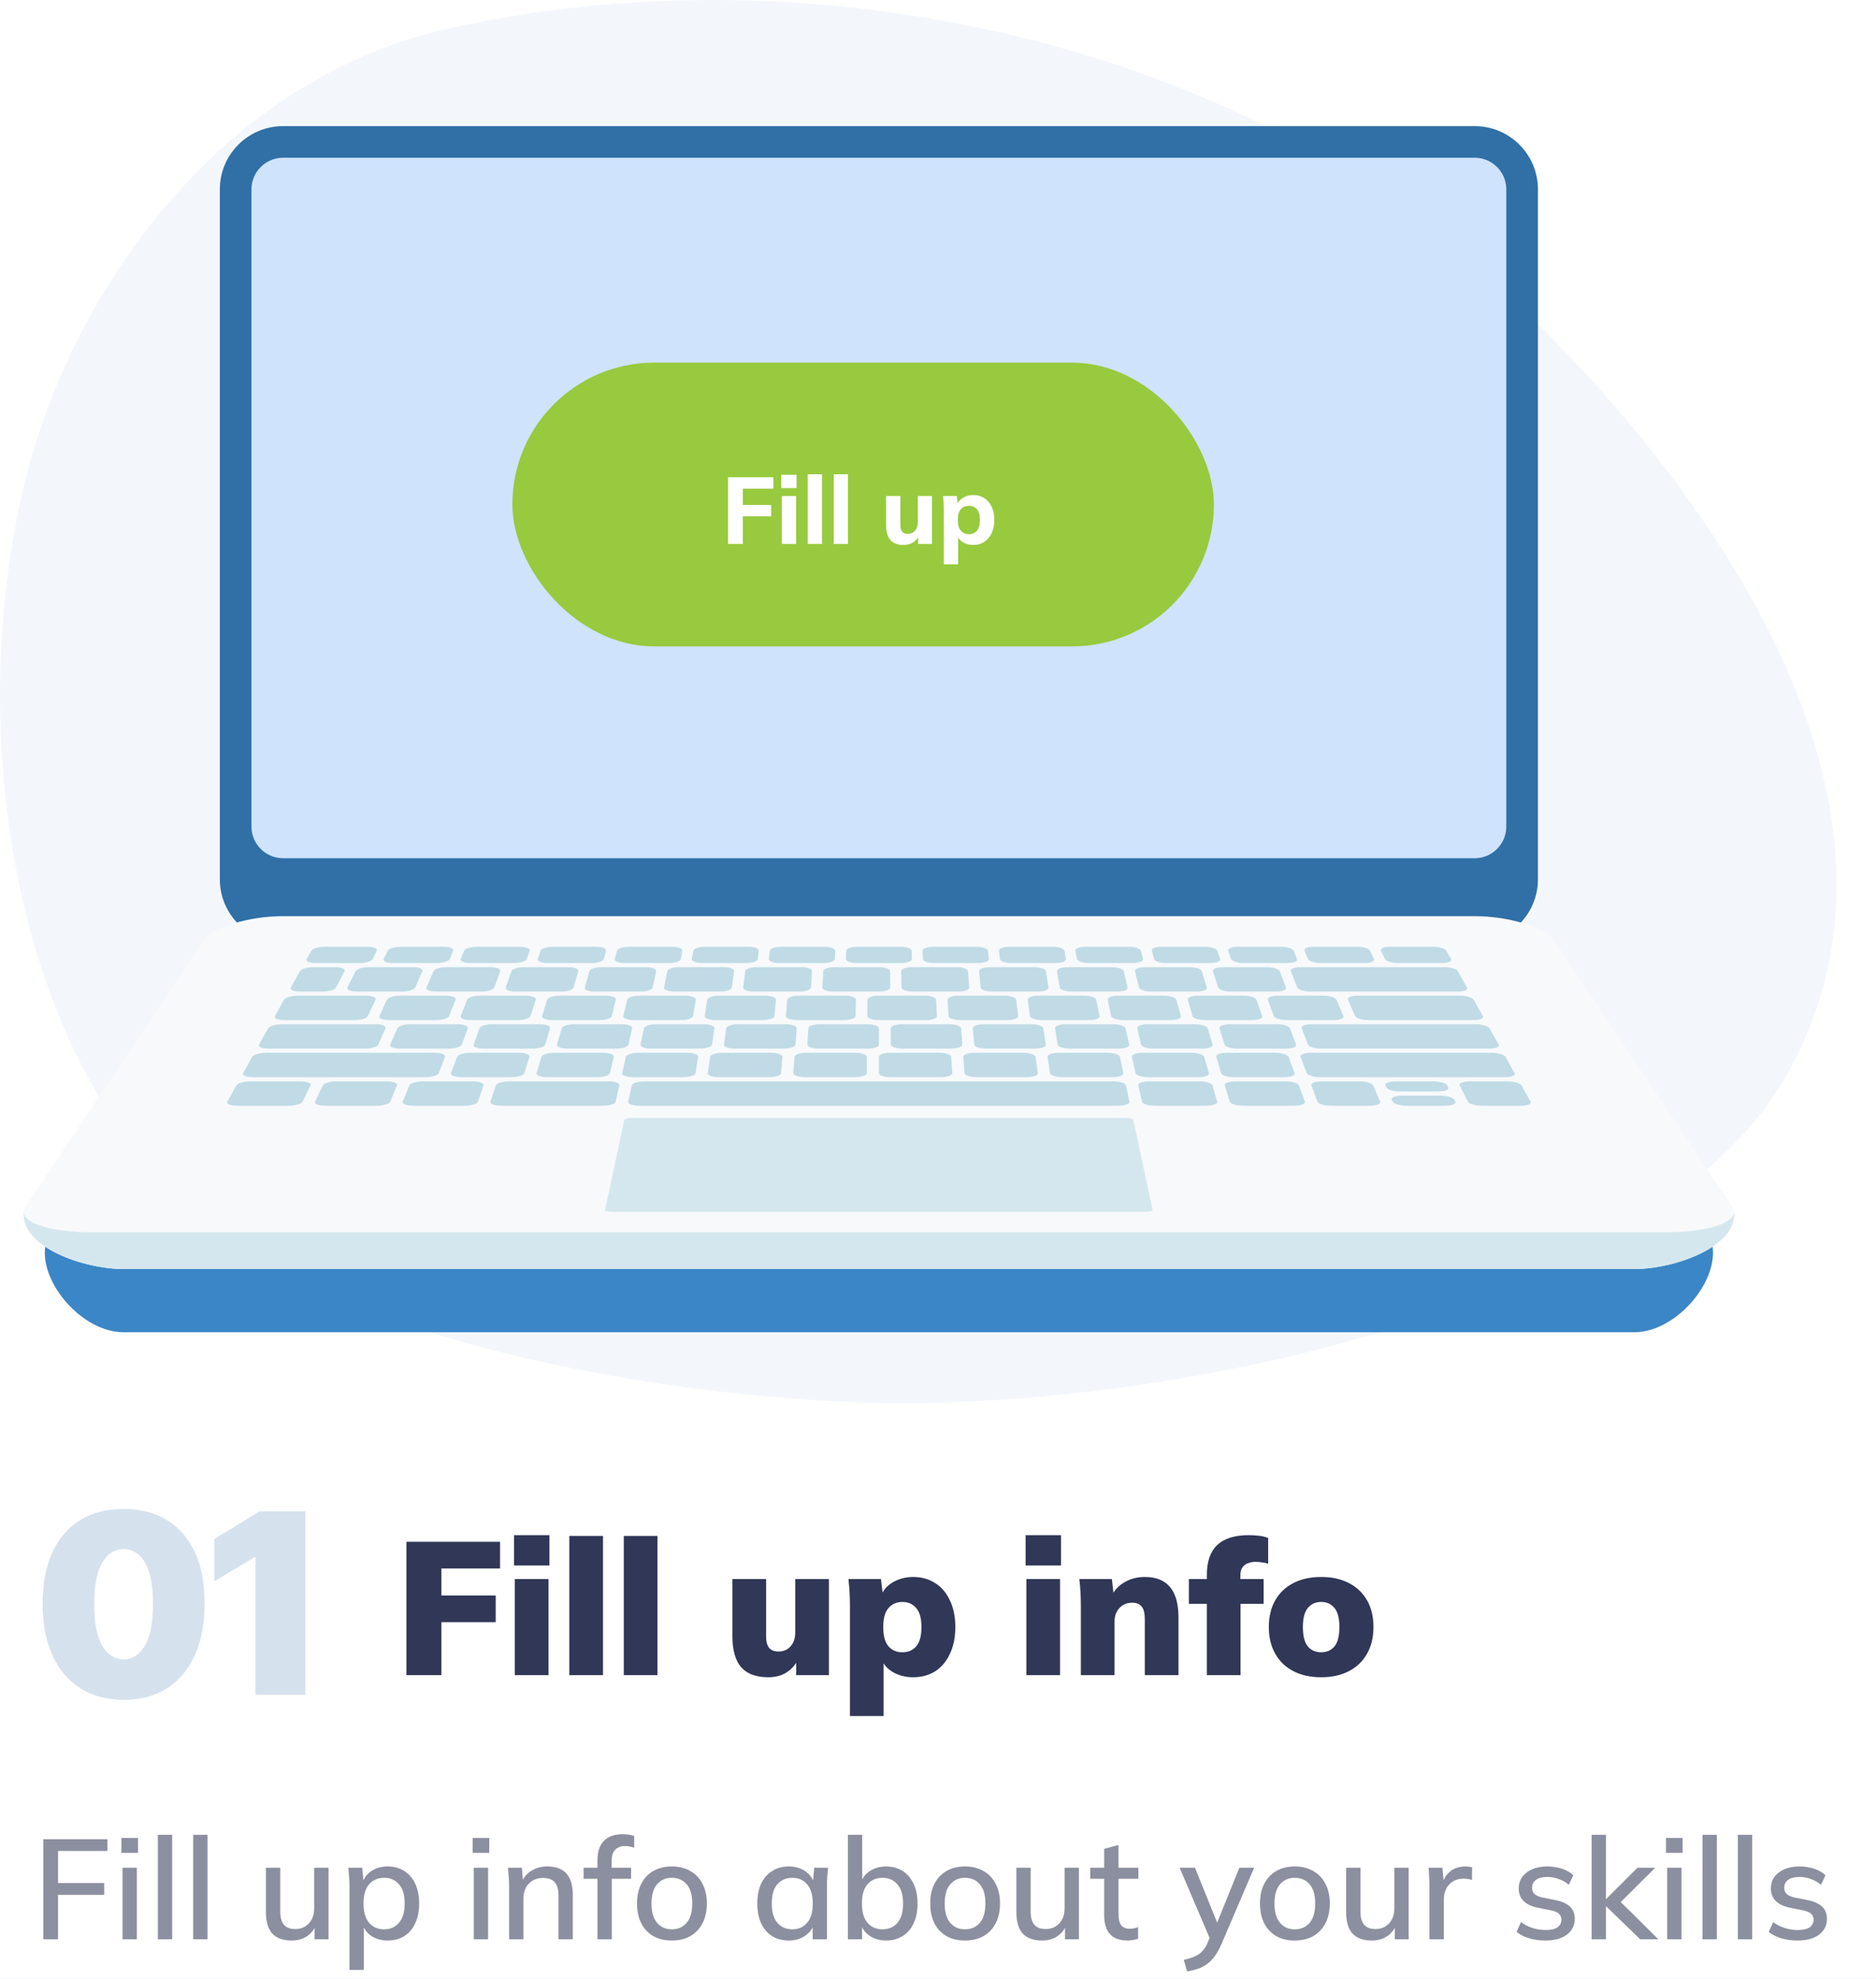 <svg width="238" height="251" viewBox="0 0 238 251" fill="none" xmlns="http://www.w3.org/2000/svg">
<rect width="238" height="251" fill="#D4E2EB"/>
<g clip-path="url(#clip0_0_1)">
<rect width="1440" height="2026" transform="translate(-142 -907)" fill="white"/>
<path d="M88.255 0.014C77.825 0.15 67.395 1.299 57.223 3.536C27.687 10.034 9.668 36.889 3.651 59.209C-3.787 86.829 -0.719 127.012 20.873 150.447C38.375 169.442 81.614 176.961 109.417 177.914C147.016 179.198 209.866 166.158 226.722 136.276C246.151 101.834 216.809 60.715 188.758 35.009C164.109 12.416 126.23 -0.488 88.255 0.014Z" fill="#F3F7FC"/>
<g clip-path="url(#clip1_0_1)">
<path d="M207.311 160.983H15.689C12.565 160.983 8.425 159.947 5.736 158.15C5.1 162.753 10.425 169 15.689 169H207.318C212.575 169 217.906 162.753 217.271 158.143C214.575 159.947 210.435 160.983 207.311 160.983Z" fill="#3B86C6"/>
<path d="M187.084 16H35.916C31.481 16 27.889 19.588 27.889 24.017V111.541C27.889 115.971 31.481 119.559 35.916 119.559H187.084C191.519 119.559 195.111 115.971 195.111 111.541V24.017C195.111 19.588 191.519 16 187.084 16Z" fill="#3070A6"/>
<path d="M219.779 153.099L197.251 119.425C196.067 117.655 191.512 116.218 187.077 116.218H35.909C31.474 116.218 26.926 117.655 25.735 119.425L3.221 153.099C2.037 154.869 5.823 156.306 11.675 156.306H211.331C217.177 156.306 220.963 154.869 219.779 153.099Z" fill="#F8F9FB"/>
<path d="M211.325 156.306H11.675C6.619 156.306 3.114 155.237 3.013 153.8C2.666 158.183 10.552 160.983 15.689 160.983H207.318C212.448 160.983 220.334 158.183 219.993 153.8C219.886 155.237 216.381 156.306 211.325 156.306Z" fill="#D5E7EE"/>
<path d="M40.023 122.165C39.247 122.165 38.752 121.931 38.913 121.65C39.14 121.236 39.26 121.029 39.488 120.615C39.648 120.327 40.398 120.1 41.153 120.1C43.361 120.1 44.464 120.1 46.672 120.1C47.434 120.1 47.936 120.334 47.795 120.615C47.595 121.029 47.488 121.236 47.287 121.65C47.147 121.937 46.404 122.165 45.628 122.165C43.387 122.165 42.27 122.165 40.023 122.165Z" fill="#C0DBE5"/>
<path d="M49.835 122.165C49.059 122.165 48.544 121.931 48.685 121.65C48.886 121.236 48.986 121.029 49.18 120.615C49.32 120.327 50.05 120.1 50.805 120.1C53.013 120.1 54.116 120.1 56.324 120.1C57.086 120.1 57.608 120.334 57.487 120.615C57.314 121.029 57.227 121.236 57.053 121.65C56.932 121.937 56.21 122.165 55.434 122.165C53.2 122.165 52.076 122.165 49.835 122.165Z" fill="#C0DBE5"/>
<path d="M59.641 122.165C58.865 122.165 58.337 121.931 58.451 121.65C58.618 121.236 58.705 121.029 58.872 120.615C58.986 120.327 59.702 120.1 60.464 120.1C62.671 120.1 63.775 120.1 65.982 120.1C66.745 120.1 67.28 120.334 67.186 120.615C67.046 121.029 66.972 121.236 66.832 121.65C66.731 121.937 66.029 122.165 65.253 122.165C63.006 122.165 61.889 122.165 59.641 122.165Z" fill="#C0DBE5"/>
<path d="M69.454 122.165C68.678 122.165 68.129 121.931 68.223 121.65C68.364 121.236 68.43 121.029 68.564 120.615C68.658 120.327 69.353 120.1 70.116 120.1C72.323 120.1 73.427 120.1 75.634 120.1C76.397 120.1 76.952 120.334 76.878 120.615C76.765 121.029 76.711 121.236 76.604 121.65C76.531 121.937 75.835 122.165 75.066 122.165C72.818 122.165 71.695 122.165 69.454 122.165Z" fill="#C0DBE5"/>
<path d="M79.266 122.165C78.491 122.165 77.922 121.931 77.996 121.65C78.103 121.236 78.156 121.029 78.263 120.615C78.337 120.327 79.012 120.1 79.775 120.1C81.982 120.1 83.086 120.1 85.293 120.1C86.056 120.1 86.631 120.334 86.571 120.615C86.49 121.029 86.45 121.236 86.37 121.65C86.317 121.937 85.641 122.165 84.872 122.165C82.631 122.165 81.507 122.165 79.266 122.165Z" fill="#C0DBE5"/>
<path d="M89.072 122.165C88.296 122.165 87.715 121.931 87.768 121.65C87.842 121.236 87.882 121.029 87.955 120.615C88.009 120.327 88.671 120.1 89.427 120.1C91.634 120.1 92.738 120.1 94.945 120.1C95.708 120.1 96.296 120.334 96.263 120.615C96.216 121.029 96.189 121.236 96.142 121.65C96.109 121.937 95.454 122.165 94.678 122.165C92.437 122.165 91.32 122.165 89.072 122.165Z" fill="#C0DBE5"/>
<path d="M98.885 122.165C98.109 122.165 97.507 121.931 97.54 121.65C97.587 121.236 97.607 121.029 97.654 120.615C97.688 120.327 98.33 120.1 99.085 120.1C101.293 120.1 102.397 120.1 104.604 120.1C105.366 120.1 105.975 120.334 105.962 120.615C105.942 121.029 105.935 121.236 105.915 121.65C105.901 121.937 105.266 122.165 104.49 122.165C102.249 122.165 101.126 122.165 98.885 122.165Z" fill="#C0DBE5"/>
<path d="M108.697 122.165C107.921 122.165 107.306 121.931 107.313 121.65C107.326 121.236 107.333 121.029 107.346 120.615C107.353 120.327 107.982 120.1 108.744 120.1C110.952 120.1 112.055 120.1 114.263 120.1C115.025 120.1 115.647 120.334 115.66 120.615C115.674 121.029 115.681 121.236 115.694 121.65C115.701 121.937 115.079 122.165 114.309 122.165C112.062 122.165 110.938 122.165 108.697 122.165Z" fill="#C0DBE5"/>
<path d="M118.51 122.165C117.741 122.165 117.098 121.931 117.085 121.65C117.065 121.236 117.058 121.029 117.038 120.615C117.025 120.327 117.634 120.1 118.396 120.1C120.603 120.1 121.707 120.1 123.914 120.1C124.677 120.1 125.319 120.334 125.346 120.615C125.393 121.029 125.413 121.236 125.46 121.65C125.493 121.937 124.884 122.165 124.115 122.165C121.868 122.165 120.751 122.165 118.51 122.165Z" fill="#C0DBE5"/>
<path d="M128.316 122.165C127.547 122.165 126.884 121.931 126.851 121.65C126.804 121.236 126.777 121.029 126.731 120.615C126.697 120.327 127.286 120.1 128.048 120.1C130.256 120.1 131.359 120.1 133.567 120.1C134.329 120.1 134.991 120.334 135.038 120.615C135.112 121.029 135.152 121.236 135.225 121.65C135.279 121.937 134.69 122.165 133.921 122.165C131.68 122.165 130.557 122.165 128.316 122.165Z" fill="#C0DBE5"/>
<path d="M138.128 122.165C137.353 122.165 136.684 121.931 136.63 121.65C136.55 121.236 136.51 121.029 136.429 120.615C136.376 120.327 136.951 120.1 137.707 120.1C139.914 120.1 141.018 120.1 143.225 120.1C143.988 120.1 144.663 120.334 144.737 120.615C144.844 121.029 144.898 121.236 145.005 121.65C145.078 121.937 144.51 122.165 143.734 122.165C141.493 122.165 140.369 122.165 138.128 122.165Z" fill="#C0DBE5"/>
<path d="M147.941 122.165C147.165 122.165 146.476 121.931 146.403 121.65C146.289 121.236 146.235 121.029 146.128 120.615C146.055 120.327 146.61 120.1 147.373 120.1C149.58 120.1 150.683 120.1 152.891 120.1C153.653 120.1 154.349 120.334 154.443 120.615C154.583 121.029 154.65 121.236 154.784 121.65C154.877 121.937 154.329 122.165 153.553 122.165C151.299 122.165 150.182 122.165 147.941 122.165Z" fill="#C0DBE5"/>
<path d="M157.747 122.165C156.978 122.165 156.269 121.931 156.168 121.65C156.028 121.236 155.954 121.029 155.814 120.615C155.713 120.327 156.255 120.1 157.018 120.1C159.225 120.1 160.329 120.1 162.536 120.1C163.299 120.1 164.008 120.334 164.128 120.615C164.295 121.029 164.382 121.236 164.549 121.65C164.663 121.937 164.128 122.165 163.359 122.165C161.111 122.165 159.988 122.165 157.747 122.165Z" fill="#C0DBE5"/>
<path d="M167.559 122.165C166.783 122.165 166.061 121.931 165.941 121.65C165.767 121.236 165.68 121.029 165.506 120.615C165.385 120.327 165.907 120.1 166.67 120.1C168.877 120.1 169.981 120.1 172.188 120.1C172.95 120.1 173.68 120.334 173.813 120.615C174.014 121.029 174.114 121.236 174.308 121.65C174.449 121.937 173.927 122.165 173.158 122.165C170.924 122.165 169.8 122.165 167.559 122.165Z" fill="#C0DBE5"/>
<path d="M177.365 122.165C176.596 122.165 175.847 121.931 175.706 121.65C175.506 121.236 175.399 121.029 175.198 120.615C175.058 120.327 175.559 120.1 176.322 120.1C178.529 120.1 179.633 120.1 181.84 120.1C182.603 120.1 183.352 120.334 183.506 120.615C183.733 121.029 183.854 121.236 184.081 121.65C184.241 121.937 183.74 122.165 182.971 122.165C180.73 122.165 179.613 122.165 177.365 122.165Z" fill="#C0DBE5"/>
<path d="M38.05 125.786C37.254 125.786 36.739 125.552 36.899 125.271C37.361 124.443 37.588 124.029 38.05 123.2C38.21 122.913 38.966 122.686 39.742 122.686C40.866 122.686 41.428 122.686 42.558 122.686C43.334 122.686 43.849 122.92 43.702 123.2C43.274 124.029 43.066 124.443 42.638 125.271C42.491 125.559 41.728 125.786 40.933 125.786C39.775 125.786 39.2 125.786 38.05 125.786Z" fill="#C0DBE5"/>
<path d="M45.247 125.786C44.451 125.786 43.923 125.552 44.07 125.271C44.484 124.443 44.692 124.029 45.113 123.2C45.254 122.913 46.003 122.686 46.779 122.686C49.033 122.686 50.157 122.686 52.404 122.686C53.18 122.686 53.708 122.92 53.581 123.2C53.22 124.029 53.039 124.443 52.672 125.271C52.544 125.559 51.795 125.786 51.006 125.786C48.705 125.786 47.555 125.786 45.247 125.786Z" fill="#C0DBE5"/>
<path d="M55.327 125.786C54.531 125.786 53.989 125.552 54.109 125.271C54.464 124.443 54.638 124.029 54.992 123.2C55.113 122.913 55.842 122.686 56.618 122.686C58.872 122.686 59.996 122.686 62.243 122.686C63.019 122.686 63.568 122.92 63.461 123.2C63.16 124.029 63.006 124.443 62.705 125.271C62.598 125.559 61.869 125.786 61.079 125.786C58.785 125.786 57.635 125.786 55.327 125.786Z" fill="#C0DBE5"/>
<path d="M65.414 125.786C64.618 125.786 64.056 125.552 64.156 125.271C64.451 124.443 64.598 124.029 64.885 123.2C64.986 122.913 65.701 122.686 66.477 122.686C68.732 122.686 69.855 122.686 72.103 122.686C72.879 122.686 73.441 122.92 73.36 123.2C73.12 124.029 72.999 124.443 72.765 125.271C72.685 125.559 71.969 125.786 71.173 125.786C68.865 125.786 67.715 125.786 65.414 125.786Z" fill="#C0DBE5"/>
<path d="M75.494 125.786C74.698 125.786 74.116 125.552 74.196 125.271C74.424 124.443 74.544 124.029 74.772 123.2C74.852 122.913 75.547 122.686 76.323 122.686C78.578 122.686 79.701 122.686 81.949 122.686C82.725 122.686 83.307 122.92 83.246 123.2C83.073 124.029 82.979 124.443 82.805 125.271C82.745 125.559 82.049 125.786 81.253 125.786C78.952 125.786 77.795 125.786 75.494 125.786Z" fill="#C0DBE5"/>
<path d="M85.574 125.786C84.778 125.786 84.183 125.552 84.236 125.271C84.403 124.443 84.49 124.029 84.658 123.2C84.718 122.913 85.393 122.686 86.169 122.686C88.424 122.686 89.547 122.686 91.795 122.686C92.571 122.686 93.173 122.92 93.132 123.2C93.019 124.029 92.959 124.443 92.845 125.271C92.805 125.559 92.129 125.786 91.333 125.786C89.032 125.786 87.882 125.786 85.574 125.786Z" fill="#C0DBE5"/>
<path d="M95.654 125.786C94.858 125.786 94.243 125.552 94.283 125.271C94.39 124.443 94.443 124.029 94.55 123.2C94.584 122.913 95.246 122.686 96.022 122.686C98.276 122.686 99.4 122.686 101.647 122.686C102.423 122.686 103.039 122.92 103.019 123.2C102.965 124.029 102.938 124.443 102.885 125.271C102.865 125.559 102.202 125.786 101.413 125.786C99.112 125.786 97.962 125.786 95.654 125.786Z" fill="#C0DBE5"/>
<path d="M105.741 125.786C104.945 125.786 104.316 125.552 104.33 125.271C104.376 124.443 104.396 124.029 104.443 123.2C104.457 122.913 105.099 122.686 105.881 122.686C108.136 122.686 109.259 122.686 111.507 122.686C112.283 122.686 112.918 122.92 112.918 123.2C112.925 124.029 112.931 124.443 112.938 125.271C112.938 125.559 112.296 125.786 111.507 125.786C109.192 125.786 108.042 125.786 105.741 125.786Z" fill="#C0DBE5"/>
<path d="M115.821 125.786C115.025 125.786 114.376 125.552 114.37 125.271C114.35 124.443 114.343 124.029 114.323 123.2C114.316 122.913 114.945 122.686 115.721 122.686C117.975 122.686 119.099 122.686 121.346 122.686C122.122 122.686 122.771 122.92 122.798 123.2C122.871 124.029 122.905 124.443 122.972 125.271C122.998 125.559 122.37 125.786 121.574 125.786C119.279 125.786 118.122 125.786 115.821 125.786Z" fill="#C0DBE5"/>
<path d="M125.901 125.786C125.105 125.786 124.436 125.552 124.41 125.271C124.329 124.443 124.289 124.029 124.209 123.2C124.182 122.913 124.791 122.686 125.567 122.686C127.821 122.686 128.945 122.686 131.192 122.686C131.968 122.686 132.637 122.92 132.684 123.2C132.817 124.029 132.884 124.443 133.018 125.271C133.065 125.559 132.456 125.786 131.66 125.786C129.359 125.786 128.209 125.786 125.901 125.786Z" fill="#C0DBE5"/>
<path d="M135.981 125.786C135.185 125.786 134.503 125.552 134.45 125.271C134.309 124.443 134.236 124.029 134.095 123.2C134.048 122.913 134.637 122.686 135.413 122.686C137.667 122.686 138.791 122.686 141.038 122.686C141.814 122.686 142.503 122.92 142.57 123.2C142.764 124.029 142.864 124.443 143.058 125.271C143.125 125.559 142.536 125.786 141.74 125.786C139.44 125.786 138.289 125.786 135.981 125.786Z" fill="#C0DBE5"/>
<path d="M146.068 125.786C145.272 125.786 144.57 125.552 144.503 125.271C144.302 124.443 144.195 124.029 143.995 123.2C143.921 122.913 144.496 122.686 145.272 122.686C147.526 122.686 148.65 122.686 150.898 122.686C151.673 122.686 152.376 122.92 152.463 123.2C152.717 124.029 152.851 124.443 153.105 125.271C153.192 125.559 152.617 125.786 151.827 125.786C149.52 125.786 148.369 125.786 146.068 125.786Z" fill="#C0DBE5"/>
<path d="M156.148 125.786C155.352 125.786 154.636 125.552 154.543 125.271C154.275 124.443 154.141 124.029 153.881 123.2C153.787 122.913 154.349 122.686 155.125 122.686C157.379 122.686 158.503 122.686 160.75 122.686C161.526 122.686 162.248 122.92 162.355 123.2C162.676 124.029 162.837 124.443 163.151 125.271C163.258 125.559 162.703 125.786 161.907 125.786C159.606 125.786 158.449 125.786 156.148 125.786Z" fill="#C0DBE5"/>
<path d="M166.228 125.786C165.432 125.786 164.697 125.552 164.583 125.271C164.255 124.443 164.088 124.029 163.767 123.2C163.653 122.913 164.195 122.686 164.971 122.686C172.288 122.686 175.947 122.686 183.258 122.686C184.034 122.686 184.797 122.92 184.95 123.2C185.412 124.029 185.639 124.443 186.101 125.271C186.261 125.559 185.74 125.786 184.95 125.786C177.459 125.786 173.72 125.786 166.228 125.786Z" fill="#C0DBE5"/>
<path d="M36.07 129.407C35.254 129.407 34.718 129.173 34.879 128.893C35.341 128.064 35.568 127.65 36.029 126.821C36.19 126.534 36.966 126.307 37.762 126.307C41.233 126.307 42.966 126.307 46.437 126.307C47.233 126.307 47.775 126.541 47.641 126.821C47.253 127.65 47.059 128.064 46.665 128.893C46.531 129.18 45.755 129.407 44.939 129.407C41.394 129.407 39.621 129.407 36.07 129.407Z" fill="#C0DBE5"/>
<path d="M49.381 129.407C48.565 129.407 48.009 129.173 48.136 128.893C48.518 128.064 48.705 127.65 49.086 126.821C49.22 126.534 49.976 126.307 50.772 126.307C53.086 126.307 54.243 126.307 56.558 126.307C57.354 126.307 57.909 126.541 57.802 126.821C57.474 127.65 57.307 128.064 56.979 128.893C56.865 129.18 56.11 129.407 55.294 129.407C52.932 129.407 51.748 129.407 49.381 129.407Z" fill="#C0DBE5"/>
<path d="M59.735 129.407C58.919 129.407 58.344 129.173 58.458 128.893C58.779 128.064 58.939 127.65 59.253 126.821C59.36 126.534 60.103 126.307 60.899 126.307C63.213 126.307 64.37 126.307 66.685 126.307C67.481 126.307 68.056 126.541 67.962 126.821C67.695 127.65 67.561 128.064 67.3 128.893C67.207 129.18 66.471 129.407 65.655 129.407C63.287 129.407 62.103 129.407 59.735 129.407Z" fill="#C0DBE5"/>
<path d="M70.089 129.407C69.273 129.407 68.685 129.173 68.772 128.893C69.026 128.064 69.16 127.65 69.414 126.821C69.501 126.534 70.223 126.307 71.019 126.307C73.334 126.307 74.491 126.307 76.805 126.307C77.601 126.307 78.196 126.541 78.123 126.821C77.922 127.65 77.815 128.064 77.614 128.893C77.547 129.18 76.825 129.407 76.009 129.407C73.635 129.407 72.451 129.407 70.089 129.407Z" fill="#C0DBE5"/>
<path d="M80.437 129.407C79.621 129.407 79.012 129.173 79.079 128.893C79.273 128.064 79.374 127.65 79.567 126.821C79.634 126.534 80.337 126.307 81.133 126.307C83.447 126.307 84.604 126.307 86.919 126.307C87.715 126.307 88.323 126.541 88.276 126.821C88.136 127.65 88.062 128.064 87.922 128.893C87.875 129.18 87.173 129.407 86.357 129.407C83.989 129.407 82.805 129.407 80.437 129.407Z" fill="#C0DBE5"/>
<path d="M90.791 129.407C89.975 129.407 89.347 129.173 89.393 128.893C89.527 128.064 89.594 127.65 89.728 126.821C89.775 126.534 90.457 126.307 91.26 126.307C93.574 126.307 94.731 126.307 97.045 126.307C97.841 126.307 98.47 126.541 98.443 126.821C98.363 127.65 98.323 128.064 98.243 128.893C98.216 129.18 97.527 129.407 96.711 129.407C94.343 129.407 93.159 129.407 90.791 129.407Z" fill="#C0DBE5"/>
<path d="M101.146 129.407C100.33 129.407 99.687 129.173 99.707 128.893C99.781 128.064 99.814 127.65 99.881 126.821C99.908 126.534 100.577 126.307 101.373 126.307C103.687 126.307 104.845 126.307 107.159 126.307C107.955 126.307 108.597 126.541 108.59 126.821C108.57 127.65 108.564 128.064 108.543 128.893C108.537 129.18 107.868 129.407 107.052 129.407C104.697 129.407 103.513 129.407 101.146 129.407Z" fill="#C0DBE5"/>
<path d="M111.5 129.407C110.684 129.407 110.022 129.173 110.028 128.893C110.035 128.064 110.042 127.65 110.048 126.821C110.048 126.534 110.704 126.307 111.5 126.307C113.814 126.307 114.971 126.307 117.286 126.307C118.082 126.307 118.744 126.541 118.757 126.821C118.804 127.65 118.824 128.064 118.871 128.893C118.884 129.18 118.236 129.407 117.42 129.407C115.052 129.407 113.868 129.407 111.5 129.407Z" fill="#C0DBE5"/>
<path d="M121.854 129.407C121.038 129.407 120.363 129.173 120.343 128.893C120.289 128.064 120.262 127.65 120.209 126.821C120.189 126.534 120.824 126.307 121.62 126.307C123.935 126.307 125.092 126.307 127.406 126.307C128.202 126.307 128.884 126.541 128.918 126.821C129.025 127.65 129.078 128.064 129.185 128.893C129.219 129.18 128.59 129.407 127.774 129.407C125.4 129.407 124.216 129.407 121.854 129.407Z" fill="#C0DBE5"/>
<path d="M132.209 129.407C131.393 129.407 130.697 129.173 130.657 128.893C130.543 128.064 130.483 127.65 130.369 126.821C130.329 126.534 130.945 126.307 131.741 126.307C134.055 126.307 135.212 126.307 137.526 126.307C138.322 126.307 139.018 126.541 139.078 126.821C139.245 127.65 139.332 128.064 139.5 128.893C139.56 129.18 138.944 129.407 138.128 129.407C135.754 129.407 134.57 129.407 132.209 129.407Z" fill="#C0DBE5"/>
<path d="M142.556 129.407C141.74 129.407 141.025 129.173 140.964 128.893C140.791 128.064 140.697 127.65 140.523 126.821C140.463 126.534 141.058 126.307 141.861 126.307C144.175 126.307 145.332 126.307 147.647 126.307C148.443 126.307 149.158 126.541 149.239 126.821C149.466 127.65 149.586 128.064 149.814 128.893C149.894 129.18 149.292 129.407 148.476 129.407C146.108 129.407 144.924 129.407 142.556 129.407Z" fill="#C0DBE5"/>
<path d="M152.911 129.407C152.095 129.407 151.366 129.173 151.285 128.893C151.045 128.064 150.924 127.65 150.69 126.821C150.61 126.534 151.192 126.307 151.988 126.307C154.302 126.307 155.459 126.307 157.774 126.307C158.569 126.307 159.299 126.541 159.399 126.821C159.693 127.65 159.84 128.064 160.128 128.893C160.228 129.18 159.646 129.407 158.83 129.407C156.462 129.407 155.279 129.407 152.911 129.407Z" fill="#C0DBE5"/>
<path d="M163.265 129.407C162.449 129.407 161.7 129.173 161.6 128.893C161.299 128.064 161.145 127.65 160.844 126.821C160.737 126.534 161.305 126.307 162.101 126.307C164.416 126.307 165.573 126.307 167.887 126.307C168.683 126.307 169.432 126.541 169.553 126.821C169.907 127.65 170.081 128.064 170.436 128.893C170.556 129.18 169.994 129.407 169.178 129.407C166.81 129.407 165.633 129.407 163.265 129.407Z" fill="#C0DBE5"/>
<path d="M173.619 129.407C172.803 129.407 172.041 129.173 171.914 128.893C171.553 128.064 171.372 127.65 171.004 126.821C170.877 126.534 171.426 126.307 172.222 126.307C177.425 126.307 180.027 126.307 185.231 126.307C186.027 126.307 186.803 126.541 186.964 126.821C187.425 127.65 187.653 128.064 188.114 128.893C188.275 129.18 187.74 129.407 186.924 129.407C181.606 129.407 178.944 129.407 173.619 129.407Z" fill="#C0DBE5"/>
<path d="M34.096 133.028C33.26 133.028 32.705 132.794 32.866 132.514C33.327 131.685 33.555 131.271 34.016 130.443C34.177 130.155 34.973 129.928 35.789 129.928C40.538 129.928 42.913 129.928 47.661 129.928C48.478 129.928 49.039 130.162 48.912 130.443C48.538 131.271 48.357 131.685 47.983 132.514C47.855 132.801 47.066 133.028 46.23 133.028C41.381 133.028 38.953 133.028 34.096 133.028Z" fill="#C0DBE5"/>
<path d="M50.792 133.028C49.956 133.028 49.374 132.794 49.501 132.514C49.862 131.685 50.043 131.271 50.411 130.443C50.538 130.155 51.3 129.928 52.123 129.928C54.498 129.928 55.688 129.928 58.063 129.928C58.879 129.928 59.461 130.162 59.354 130.443C59.046 131.271 58.886 131.685 58.578 132.514C58.471 132.801 57.702 133.028 56.865 133.028C54.431 133.028 53.22 133.028 50.792 133.028Z" fill="#C0DBE5"/>
<path d="M61.414 133.028C60.578 133.028 59.983 132.794 60.083 132.514C60.384 131.685 60.538 131.271 60.839 130.443C60.946 130.155 61.695 129.928 62.511 129.928C64.885 129.928 66.076 129.928 68.451 129.928C69.267 129.928 69.869 130.162 69.782 130.443C69.534 131.271 69.407 131.685 69.16 132.514C69.073 132.801 68.323 133.028 67.487 133.028C65.059 133.028 63.842 133.028 61.414 133.028Z" fill="#C0DBE5"/>
<path d="M72.036 133.028C71.2 133.028 70.584 132.794 70.665 132.514C70.905 131.685 71.026 131.271 71.26 130.443C71.34 130.155 72.076 129.928 72.892 129.928C75.266 129.928 76.457 129.928 78.832 129.928C79.648 129.928 80.263 130.162 80.203 130.443C80.016 131.271 79.922 131.685 79.735 132.514C79.668 132.801 78.939 133.028 78.103 133.028C75.681 133.028 74.464 133.028 72.036 133.028Z" fill="#C0DBE5"/>
<path d="M82.664 133.028C81.828 133.028 81.199 132.794 81.26 132.514C81.433 131.685 81.527 131.271 81.701 130.443C81.761 130.155 82.477 129.928 83.293 129.928C85.668 129.928 86.858 129.928 89.233 129.928C90.049 129.928 90.684 130.162 90.637 130.443C90.51 131.271 90.45 131.685 90.33 132.514C90.29 132.801 89.574 133.028 88.738 133.028C86.303 133.028 85.092 133.028 82.664 133.028Z" fill="#C0DBE5"/>
<path d="M93.286 133.028C92.45 133.028 91.802 132.794 91.842 132.514C91.955 131.685 92.016 131.271 92.129 130.443C92.169 130.155 92.865 129.928 93.688 129.928C96.062 129.928 97.253 129.928 99.627 129.928C100.443 129.928 101.092 130.162 101.072 130.443C101.012 131.271 100.979 131.685 100.918 132.514C100.898 132.801 100.196 133.028 99.36 133.028C96.932 133.028 95.715 133.028 93.286 133.028Z" fill="#C0DBE5"/>
<path d="M103.908 133.028C103.072 133.028 102.403 132.794 102.423 132.514C102.477 131.685 102.504 131.271 102.557 130.443C102.577 130.155 103.253 129.928 104.075 129.928C106.45 129.928 107.641 129.928 110.015 129.928C110.831 129.928 111.5 130.162 111.5 130.443C111.5 131.271 111.5 131.685 111.5 132.514C111.5 132.801 110.818 133.028 109.982 133.028C107.554 133.028 106.336 133.028 103.908 133.028Z" fill="#C0DBE5"/>
<path d="M114.537 133.028C113.701 133.028 113.018 132.794 113.012 132.514C113.005 131.685 112.998 131.271 112.992 130.443C112.992 130.155 113.654 129.928 114.47 129.928C116.844 129.928 118.035 129.928 120.41 129.928C121.226 129.928 121.915 130.162 121.935 130.443C121.995 131.271 122.028 131.685 122.089 132.514C122.109 132.801 121.446 133.028 120.61 133.028C118.176 133.028 116.965 133.028 114.537 133.028Z" fill="#C0DBE5"/>
<path d="M125.159 133.028C124.323 133.028 123.62 132.794 123.593 132.514C123.52 131.685 123.486 131.271 123.419 130.443C123.393 130.155 124.042 129.928 124.858 129.928C127.232 129.928 128.423 129.928 130.797 129.928C131.613 129.928 132.316 130.162 132.363 130.443C132.49 131.271 132.55 131.685 132.67 132.514C132.71 132.801 132.068 133.028 131.232 133.028C128.804 133.028 127.587 133.028 125.159 133.028Z" fill="#C0DBE5"/>
<path d="M135.781 133.028C134.944 133.028 134.229 132.794 134.182 132.514C134.048 131.685 133.981 131.271 133.847 130.443C133.801 130.155 134.429 129.928 135.252 129.928C137.627 129.928 138.817 129.928 141.192 129.928C142.008 129.928 142.73 130.162 142.79 130.443C142.978 131.271 143.071 131.685 143.259 132.514C143.326 132.801 142.697 133.028 141.854 133.028C139.426 133.028 138.215 133.028 135.781 133.028Z" fill="#C0DBE5"/>
<path d="M146.409 133.028C145.573 133.028 144.837 132.794 144.77 132.514C144.576 131.685 144.476 131.271 144.282 130.443C144.215 130.155 144.824 129.928 145.647 129.928C148.021 129.928 149.212 129.928 151.586 129.928C152.402 129.928 153.138 130.162 153.225 130.443C153.473 131.271 153.6 131.685 153.847 132.514C153.934 132.801 153.319 133.028 152.483 133.028C150.048 133.028 148.837 133.028 146.409 133.028Z" fill="#C0DBE5"/>
<path d="M157.031 133.028C156.195 133.028 155.439 132.794 155.352 132.514C155.098 131.685 154.964 131.271 154.71 130.443C154.623 130.155 155.218 129.928 156.034 129.928C158.409 129.928 159.6 129.928 161.974 129.928C162.79 129.928 163.546 130.162 163.653 130.443C163.961 131.271 164.121 131.685 164.429 132.514C164.536 132.801 163.941 133.028 163.105 133.028C160.677 133.028 159.459 133.028 157.031 133.028Z" fill="#C0DBE5"/>
<path d="M167.653 133.028C166.817 133.028 166.048 132.794 165.934 132.514C165.613 131.685 165.452 131.271 165.138 130.443C165.031 130.155 165.606 129.928 166.422 129.928C173.352 129.928 180.275 129.928 187.205 129.928C188.021 129.928 188.817 130.162 188.977 130.443C189.439 131.271 189.666 131.685 190.128 132.514C190.288 132.801 189.733 133.028 188.897 133.028C181.82 133.028 174.737 133.028 167.653 133.028Z" fill="#C0DBE5"/>
<path d="M32.117 136.65C31.26 136.65 30.692 136.416 30.846 136.135C31.307 135.307 31.535 134.892 31.996 134.064C32.157 133.777 32.966 133.549 33.809 133.549C40.919 133.549 48.023 133.549 55.133 133.549C55.976 133.549 56.564 133.783 56.457 134.064C56.136 134.892 55.976 135.307 55.661 136.135C55.554 136.422 54.765 136.65 53.909 136.65C46.645 136.65 39.381 136.65 32.117 136.65Z" fill="#C0DBE5"/>
<path d="M58.578 136.65C57.722 136.65 57.106 136.416 57.213 136.135C57.521 135.307 57.681 134.892 57.989 134.064C58.096 133.777 58.865 133.549 59.708 133.549C62.143 133.549 63.367 133.549 65.802 133.549C66.645 133.549 67.253 133.783 67.166 134.064C66.912 134.892 66.778 135.307 66.524 136.135C66.437 136.422 65.668 136.65 64.805 136.65C62.317 136.65 61.066 136.65 58.578 136.65Z" fill="#C0DBE5"/>
<path d="M69.474 136.65C68.618 136.65 67.989 136.416 68.069 136.135C68.317 135.307 68.444 134.892 68.692 134.064C68.778 133.777 69.528 133.549 70.37 133.549C72.805 133.549 74.029 133.549 76.464 133.549C77.307 133.549 77.936 133.783 77.869 134.064C77.675 134.892 77.574 135.307 77.38 136.135C77.313 136.422 76.558 136.65 75.701 136.65C73.207 136.65 71.962 136.65 69.474 136.65Z" fill="#C0DBE5"/>
<path d="M80.37 136.65C79.514 136.65 78.865 136.416 78.932 136.135C79.119 135.307 79.213 134.892 79.4 134.064C79.467 133.777 80.203 133.549 81.039 133.549C83.474 133.549 84.698 133.549 87.132 133.549C87.975 133.549 88.618 133.783 88.571 134.064C88.437 134.892 88.37 135.307 88.236 136.135C88.189 136.422 87.454 136.65 86.597 136.65C84.103 136.65 82.858 136.65 80.37 136.65Z" fill="#C0DBE5"/>
<path d="M91.266 136.65C90.41 136.65 89.748 136.416 89.788 136.135C89.915 135.307 89.975 134.892 90.096 134.064C90.136 133.777 90.858 133.549 91.694 133.549C94.129 133.549 95.353 133.549 97.788 133.549C98.631 133.549 99.293 133.783 99.266 134.064C99.193 134.892 99.159 135.307 99.092 136.135C99.066 136.422 98.35 136.65 97.494 136.65C94.999 136.65 93.755 136.65 91.266 136.65Z" fill="#C0DBE5"/>
<path d="M102.162 136.65C101.306 136.65 100.624 136.416 100.644 136.135C100.704 135.307 100.738 134.892 100.798 134.064C100.818 133.777 101.52 133.549 102.363 133.549C104.798 133.549 106.022 133.549 108.457 133.549C109.299 133.549 109.975 133.783 109.975 134.064C109.968 134.892 109.962 135.307 109.955 136.135C109.955 136.422 109.253 136.65 108.39 136.65C105.895 136.65 104.651 136.65 102.162 136.65Z" fill="#C0DBE5"/>
<path d="M113.058 136.65C112.202 136.65 111.5 136.416 111.5 136.135C111.5 135.307 111.5 134.892 111.5 134.064C111.5 133.777 112.182 133.549 113.025 133.549C115.46 133.549 116.684 133.549 119.119 133.549C119.961 133.549 120.657 133.783 120.677 134.064C120.731 134.892 120.757 135.307 120.811 136.135C120.831 136.422 120.149 136.65 119.286 136.65C116.791 136.65 115.547 136.65 113.058 136.65Z" fill="#C0DBE5"/>
<path d="M123.955 136.65C123.099 136.65 122.383 136.416 122.363 136.135C122.303 135.307 122.269 134.892 122.209 134.064C122.189 133.777 122.851 133.549 123.694 133.549C126.129 133.549 127.353 133.549 129.787 133.549C130.63 133.549 131.346 133.783 131.379 134.064C131.493 134.892 131.553 135.307 131.667 136.135C131.707 136.422 131.038 136.65 130.182 136.65C127.687 136.65 126.443 136.65 123.955 136.65Z" fill="#C0DBE5"/>
<path d="M134.844 136.65C133.988 136.65 133.252 136.416 133.212 136.135C133.085 135.307 133.025 134.892 132.904 134.064C132.864 133.777 133.513 133.549 134.349 133.549C136.784 133.549 138.008 133.549 140.443 133.549C141.285 133.549 142.015 133.783 142.075 134.064C142.249 134.892 142.342 135.307 142.516 136.135C142.576 136.422 141.928 136.65 141.071 136.65C138.583 136.65 137.339 136.65 134.844 136.65Z" fill="#C0DBE5"/>
<path d="M145.74 136.65C144.884 136.65 144.135 136.416 144.068 136.135C143.881 135.307 143.787 134.892 143.6 134.064C143.533 133.777 144.168 133.549 145.004 133.549C147.439 133.549 148.663 133.549 151.098 133.549C151.941 133.549 152.69 133.783 152.77 134.064C153.011 134.892 153.131 135.307 153.366 136.135C153.446 136.422 152.817 136.65 151.961 136.65C149.479 136.65 148.235 136.65 145.74 136.65Z" fill="#C0DBE5"/>
<path d="M156.637 136.65C155.78 136.65 155.011 136.416 154.924 136.135C154.677 135.307 154.55 134.892 154.302 134.064C154.215 133.777 154.831 133.549 155.673 133.549C158.108 133.549 159.332 133.549 161.767 133.549C162.61 133.549 163.372 133.783 163.479 134.064C163.78 134.892 163.934 135.307 164.235 136.135C164.342 136.422 163.727 136.65 162.864 136.65C160.376 136.65 159.131 136.65 156.637 136.65Z" fill="#C0DBE5"/>
<path d="M167.533 136.65C166.676 136.65 165.887 136.416 165.78 136.135C165.472 135.307 165.312 134.892 165.004 134.064C164.897 133.777 165.492 133.549 166.335 133.549C173.954 133.549 181.566 133.549 189.184 133.549C190.027 133.549 190.837 133.783 190.997 134.064C191.459 134.892 191.686 135.307 192.148 136.135C192.308 136.422 191.74 136.65 190.877 136.65C183.098 136.65 175.318 136.65 167.533 136.65Z" fill="#C0DBE5"/>
<path d="M30.143 140.271C29.261 140.271 28.679 140.037 28.839 139.756C29.301 138.928 29.528 138.514 29.99 137.685C30.15 137.398 30.98 137.171 31.842 137.171C34.344 137.171 35.588 137.171 38.09 137.171C38.953 137.171 39.535 137.405 39.394 137.685C38.986 138.514 38.785 138.928 38.377 139.756C38.237 140.044 37.407 140.271 36.525 140.271C33.969 140.271 32.692 140.271 30.143 140.271Z" fill="#C0DBE5"/>
<path d="M41.307 140.271C40.424 140.271 39.822 140.037 39.963 139.756C40.364 138.928 40.558 138.514 40.959 137.685C41.1 137.398 41.909 137.171 42.772 137.171C45.274 137.171 46.518 137.171 49.019 137.171C49.882 137.171 50.484 137.405 50.364 137.685C50.016 138.514 49.849 138.928 49.501 139.756C49.381 140.044 48.571 140.271 47.688 140.271C45.14 140.271 43.862 140.271 41.307 140.271Z" fill="#C0DBE5"/>
<path d="M52.477 140.271C51.594 140.271 50.979 140.037 51.093 139.756C51.427 138.928 51.594 138.514 51.936 137.685C52.049 137.398 52.845 137.171 53.708 137.171C56.21 137.171 57.454 137.171 59.956 137.171C60.819 137.171 61.441 137.405 61.34 137.685C61.059 138.514 60.912 138.928 60.631 139.756C60.531 140.044 59.742 140.271 58.859 140.271C56.303 140.271 55.026 140.271 52.477 140.271Z" fill="#C0DBE5"/>
<path d="M63.641 140.271C62.758 140.271 62.123 140.037 62.216 139.756C62.491 138.928 62.631 138.514 62.905 137.685C62.999 137.398 63.775 137.171 64.638 137.171C69.634 137.171 72.136 137.171 77.133 137.171C77.995 137.171 78.644 137.405 78.577 137.685C78.39 138.514 78.296 138.928 78.109 139.756C78.042 140.044 77.28 140.271 76.397 140.271C71.3 140.271 68.745 140.271 63.641 140.271Z" fill="#C0DBE5"/>
<path d="M81.186 140.271C80.303 140.271 79.641 140.037 79.701 139.756C79.875 138.928 79.969 138.514 80.143 137.685C80.203 137.398 80.952 137.171 81.815 137.171C101.601 137.171 121.386 137.171 141.172 137.171C142.035 137.171 142.784 137.405 142.844 137.685C143.018 138.514 143.112 138.928 143.286 139.756C143.346 140.044 142.684 140.271 141.801 140.271C121.6 140.271 101.393 140.271 81.186 140.271Z" fill="#C0DBE5"/>
<path d="M146.596 140.271C145.72 140.271 144.951 140.037 144.884 139.756C144.697 138.928 144.603 138.514 144.416 137.685C144.349 137.398 144.998 137.171 145.861 137.171C148.362 137.171 149.606 137.171 152.108 137.171C152.971 137.171 153.74 137.405 153.82 137.685C154.061 138.514 154.182 138.928 154.416 139.756C154.496 140.044 153.847 140.271 152.971 140.271C150.422 140.271 149.145 140.271 146.596 140.271Z" fill="#C0DBE5"/>
<path d="M157.76 140.271C156.884 140.271 156.095 140.037 156.008 139.756C155.76 138.928 155.633 138.514 155.386 137.685C155.299 137.398 155.934 137.171 156.79 137.171C159.292 137.171 160.536 137.171 163.038 137.171C163.901 137.171 164.683 137.405 164.79 137.685C165.091 138.514 165.245 138.928 165.546 139.756C165.653 140.044 165.018 140.271 164.141 140.271C161.593 140.271 160.315 140.271 157.76 140.271Z" fill="#C0DBE5"/>
<path d="M168.931 140.271C168.054 140.271 167.252 140.037 167.145 139.756C166.837 138.928 166.676 138.514 166.369 137.685C166.262 137.398 166.877 137.171 167.74 137.171C169.613 137.171 170.549 137.171 172.429 137.171C173.292 137.171 174.088 137.405 174.215 137.685C174.569 138.514 174.743 138.928 175.098 139.756C175.218 140.044 174.603 140.271 173.727 140.271C171.8 140.271 170.844 140.271 168.931 140.271Z" fill="#C0DBE5"/>
<path d="M188.074 140.271C187.198 140.271 186.362 140.037 186.221 139.756C185.807 138.928 185.599 138.514 185.178 137.685C185.037 137.398 185.619 137.171 186.482 137.171C188.355 137.171 189.292 137.171 191.171 137.171C192.034 137.171 192.863 137.405 193.024 137.685C193.485 138.514 193.713 138.928 194.174 139.756C194.335 140.044 193.746 140.271 192.87 140.271C190.944 140.271 189.987 140.271 188.074 140.271Z" fill="#C0DBE5"/>
<path d="M177.686 138.46C176.817 138.46 176.007 138.226 175.88 137.946C175.834 137.845 175.814 137.792 175.767 137.685C175.64 137.398 176.242 137.171 177.104 137.171C178.977 137.171 179.914 137.171 181.793 137.171C182.656 137.171 183.472 137.405 183.613 137.685C183.666 137.785 183.686 137.839 183.74 137.946C183.88 138.233 183.285 138.46 182.415 138.46C180.522 138.46 179.579 138.46 177.686 138.46Z" fill="#C0DBE5"/>
<path d="M178.502 140.271C177.626 140.271 176.803 140.037 176.683 139.756C176.636 139.656 176.616 139.603 176.569 139.496C176.442 139.208 177.051 138.981 177.92 138.981C179.82 138.981 180.77 138.981 182.663 138.981C183.532 138.981 184.362 139.215 184.496 139.496C184.549 139.596 184.569 139.649 184.623 139.756C184.763 140.044 184.161 140.271 183.285 140.271C181.372 140.271 180.415 140.271 178.502 140.271Z" fill="#C0DBE5"/>
<path d="M145.413 153.72C122.804 153.72 100.196 153.72 77.581 153.72C77.099 153.72 76.738 153.606 76.765 153.459C77.741 148.91 78.23 146.631 79.2 142.081C79.233 141.941 79.614 141.821 80.062 141.821C101.019 141.821 121.975 141.821 142.924 141.821C143.372 141.821 143.754 141.934 143.787 142.081C144.764 146.631 145.252 148.91 146.222 153.459C146.262 153.606 145.894 153.72 145.413 153.72Z" fill="#D5E7EE"/>
<path d="M35.916 108.869C33.702 108.869 31.903 107.072 31.903 104.86V24.017C31.903 21.806 33.702 20.009 35.916 20.009H187.084C189.298 20.009 191.097 21.806 191.097 24.017V104.86C191.097 107.072 189.298 108.869 187.084 108.869H35.916Z" fill="#CFE3FD"/>
</g>
<path opacity="0.2" d="M15.682 215.636C13.568 215.629 11.742 215.14 10.204 214.17C8.667 213.201 7.481 211.803 6.648 209.977C5.814 208.152 5.402 205.962 5.409 203.409C5.417 200.848 5.833 198.674 6.659 196.886C7.492 195.098 8.674 193.739 10.204 192.807C11.742 191.875 13.568 191.409 15.682 191.409C17.796 191.409 19.621 191.879 21.159 192.818C22.697 193.75 23.883 195.11 24.716 196.898C25.549 198.686 25.962 200.856 25.954 203.409C25.954 205.977 25.538 208.174 24.704 210C23.871 211.826 22.686 213.223 21.148 214.193C19.617 215.155 17.796 215.636 15.682 215.636ZM15.682 210.5C16.773 210.5 17.667 209.932 18.364 208.795C19.068 207.652 19.417 205.856 19.409 203.409C19.409 201.811 19.25 200.504 18.932 199.489C18.614 198.473 18.174 197.723 17.614 197.239C17.053 196.746 16.409 196.5 15.682 196.5C14.591 196.5 13.701 197.053 13.011 198.159C12.322 199.265 11.97 201.015 11.954 203.409C11.947 205.038 12.102 206.379 12.421 207.432C12.739 208.477 13.178 209.25 13.739 209.75C14.307 210.25 14.954 210.5 15.682 210.5ZM38.73 191.727V215H32.411V197.545H32.275L27.184 200.591V195.227L32.911 191.727H38.73Z" fill="#3070A6"/>
<path d="M51.56 212.5V195.58H63.44V198.964H56V202.396H62.888V205.78H56V212.5H51.56ZM65.312 212.5V200.308H69.584V212.5H65.312ZM65.216 198.58V194.74H69.704V198.58H65.216ZM72.226 212.5V194.836H76.498V212.5H72.226ZM79.14 212.5V194.836H83.412V212.5H79.14ZM97.48 212.764C95.928 212.764 94.776 212.34 94.024 211.492C93.288 210.628 92.92 209.324 92.92 207.58V200.308H97.192V207.604C97.192 208.244 97.32 208.724 97.576 209.044C97.848 209.348 98.248 209.5 98.776 209.5C99.4 209.5 99.904 209.284 100.288 208.852C100.688 208.404 100.888 207.82 100.888 207.1V200.308H105.16V212.5H101.008V210.316H101.368C100.984 211.1 100.464 211.708 99.808 212.14C99.152 212.556 98.376 212.764 97.48 212.764ZM107.828 217.684V203.62C107.828 203.076 107.812 202.524 107.78 201.964C107.748 201.404 107.7 200.852 107.636 200.308H111.764L112.028 202.468H111.788C112.012 201.748 112.508 201.164 113.276 200.716C114.044 200.268 114.9 200.044 115.844 200.044C116.9 200.044 117.828 200.3 118.628 200.812C119.428 201.308 120.052 202.036 120.5 202.996C120.964 203.94 121.196 205.076 121.196 206.404C121.196 207.716 120.964 208.852 120.5 209.812C120.052 210.772 119.428 211.508 118.628 212.02C117.828 212.516 116.9 212.764 115.844 212.764C114.916 212.764 114.076 212.556 113.324 212.14C112.572 211.708 112.076 211.14 111.836 210.436H112.1V217.684H107.828ZM114.476 209.596C115.212 209.596 115.796 209.348 116.228 208.852C116.676 208.34 116.9 207.524 116.9 206.404C116.9 205.284 116.676 204.476 116.228 203.98C115.796 203.468 115.212 203.212 114.476 203.212C113.756 203.212 113.172 203.468 112.724 203.98C112.276 204.476 112.052 205.284 112.052 206.404C112.052 207.524 112.276 208.34 112.724 208.852C113.172 209.348 113.756 209.596 114.476 209.596ZM130.211 212.5V200.308H134.483V212.5H130.211ZM130.115 198.58V194.74H134.603V198.58H130.115ZM137.125 212.5V203.62C137.125 203.076 137.109 202.524 137.077 201.964C137.045 201.404 136.997 200.852 136.933 200.308H141.061L141.301 202.42H141.037C141.437 201.652 142.005 201.068 142.741 200.668C143.477 200.252 144.309 200.044 145.237 200.044C146.661 200.044 147.725 200.468 148.429 201.316C149.149 202.148 149.509 203.452 149.509 205.228V212.5H145.237V205.42C145.237 204.636 145.101 204.092 144.829 203.788C144.557 203.468 144.165 203.308 143.653 203.308C142.981 203.308 142.437 203.532 142.021 203.98C141.605 204.412 141.397 204.988 141.397 205.708V212.5H137.125ZM153.11 212.5V203.452H150.83V200.308H154.31L153.11 201.412V199.756C153.11 198.076 153.55 196.82 154.43 195.988C155.31 195.156 156.638 194.74 158.414 194.74C158.814 194.74 159.238 194.764 159.686 194.812C160.134 194.86 160.534 194.956 160.886 195.1V198.364C160.662 198.284 160.406 198.228 160.118 198.196C159.83 198.148 159.55 198.124 159.278 198.124C158.958 198.124 158.646 198.18 158.342 198.292C158.054 198.388 157.814 198.564 157.622 198.82C157.446 199.076 157.358 199.428 157.358 199.876V200.956L156.758 200.308H160.31V203.452H157.382V212.5H153.11ZM167.619 212.764C166.259 212.764 165.083 212.508 164.091 211.996C163.099 211.484 162.331 210.748 161.787 209.788C161.243 208.828 160.971 207.7 160.971 206.404C160.971 205.076 161.243 203.94 161.787 202.996C162.331 202.052 163.099 201.324 164.091 200.812C165.083 200.3 166.259 200.044 167.619 200.044C168.963 200.044 170.131 200.3 171.123 200.812C172.115 201.324 172.883 202.052 173.427 202.996C173.971 203.94 174.243 205.076 174.243 206.404C174.243 207.7 173.971 208.828 173.427 209.788C172.883 210.748 172.115 211.484 171.123 211.996C170.131 212.508 168.963 212.764 167.619 212.764ZM167.619 209.596C168.323 209.596 168.883 209.348 169.299 208.852C169.715 208.34 169.923 207.524 169.923 206.404C169.923 205.284 169.715 204.476 169.299 203.98C168.883 203.468 168.323 203.212 167.619 203.212C166.899 203.212 166.331 203.468 165.915 203.98C165.499 204.476 165.291 205.284 165.291 206.404C165.291 207.524 165.499 208.34 165.915 208.852C166.331 209.348 166.899 209.596 167.619 209.596Z" fill="#303757"/>
<path d="M5.494 246V233.31H13.63V234.804H7.366V238.872H13.216V240.366H7.366V246H5.494ZM15.545 246V236.928H17.363V246H15.545ZM15.401 235.038V233.148H17.507V235.038H15.401ZM20.027 246V232.752H21.845V246H20.027ZM24.51 246V232.752H26.328V246H24.51ZM37.013 246.162C35.921 246.162 35.099 245.868 34.547 245.28C34.007 244.68 33.737 243.762 33.737 242.526V236.928H35.555V242.49C35.555 243.246 35.711 243.804 36.023 244.164C36.335 244.524 36.809 244.704 37.445 244.704C38.165 244.704 38.747 244.464 39.191 243.984C39.635 243.504 39.857 242.868 39.857 242.076V236.928H41.675V246H39.911V244.056H40.145C39.893 244.728 39.491 245.25 38.939 245.622C38.387 245.982 37.745 246.162 37.013 246.162ZM44.338 249.888V239.106C44.338 238.758 44.32 238.404 44.284 238.044C44.26 237.672 44.23 237.3 44.194 236.928H45.958L46.138 238.98H45.94C46.132 238.296 46.516 237.756 47.092 237.36C47.68 236.964 48.376 236.766 49.18 236.766C49.984 236.766 50.686 236.958 51.286 237.342C51.886 237.714 52.348 238.248 52.672 238.944C53.008 239.64 53.176 240.48 53.176 241.464C53.176 242.436 53.008 243.276 52.672 243.984C52.348 244.692 51.886 245.232 51.286 245.604C50.686 245.976 49.984 246.162 49.18 246.162C48.388 246.162 47.698 245.97 47.11 245.586C46.534 245.19 46.15 244.656 45.958 243.984H46.156V249.888H44.338ZM48.73 244.74C49.522 244.74 50.152 244.464 50.62 243.912C51.1 243.36 51.34 242.544 51.34 241.464C51.34 240.384 51.1 239.574 50.62 239.034C50.152 238.482 49.522 238.206 48.73 238.206C47.938 238.206 47.302 238.482 46.822 239.034C46.354 239.574 46.12 240.384 46.12 241.464C46.12 242.544 46.354 243.36 46.822 243.912C47.302 244.464 47.938 244.74 48.73 244.74ZM60.105 246V236.928H61.923V246H60.105ZM59.961 235.038V233.148H62.067V235.038H59.961ZM64.588 246V239.106C64.588 238.758 64.57 238.404 64.534 238.044C64.51 237.672 64.48 237.3 64.444 236.928H66.208L66.37 238.836H66.154C66.43 238.164 66.856 237.654 67.432 237.306C68.008 236.946 68.674 236.766 69.43 236.766C70.498 236.766 71.302 237.06 71.842 237.648C72.394 238.236 72.67 239.148 72.67 240.384V246H70.852V240.492C70.852 239.688 70.69 239.112 70.366 238.764C70.054 238.404 69.574 238.224 68.926 238.224C68.158 238.224 67.546 238.464 67.09 238.944C66.634 239.412 66.406 240.048 66.406 240.852V246H64.588ZM75.798 246V238.332H74.034V236.928H76.302L75.798 237.396V235.956C75.798 234.888 76.068 234.078 76.608 233.526C77.148 232.962 77.94 232.68 78.984 232.68C79.236 232.68 79.5 232.698 79.776 232.734C80.052 232.77 80.28 232.83 80.46 232.914V234.39C80.316 234.33 80.136 234.282 79.92 234.246C79.716 234.198 79.506 234.174 79.29 234.174C78.942 234.174 78.642 234.246 78.39 234.39C78.138 234.522 77.94 234.726 77.796 235.002C77.664 235.278 77.598 235.632 77.598 236.064V237.288L77.328 236.928H80.064V238.332H77.616V246H75.798ZM85.228 246.162C84.328 246.162 83.548 245.976 82.888 245.604C82.228 245.22 81.718 244.68 81.358 243.984C80.998 243.276 80.818 242.436 80.818 241.464C80.818 240.492 80.998 239.658 81.358 238.962C81.718 238.254 82.228 237.714 82.888 237.342C83.548 236.958 84.328 236.766 85.228 236.766C86.128 236.766 86.908 236.958 87.568 237.342C88.24 237.714 88.756 238.254 89.116 238.962C89.488 239.658 89.674 240.492 89.674 241.464C89.674 242.436 89.488 243.276 89.116 243.984C88.756 244.68 88.24 245.22 87.568 245.604C86.908 245.976 86.128 246.162 85.228 246.162ZM85.228 244.74C86.02 244.74 86.65 244.464 87.118 243.912C87.586 243.36 87.82 242.544 87.82 241.464C87.82 240.384 87.586 239.574 87.118 239.034C86.65 238.482 86.02 238.206 85.228 238.206C84.448 238.206 83.824 238.482 83.356 239.034C82.888 239.574 82.654 240.384 82.654 241.464C82.654 242.544 82.888 243.36 83.356 243.912C83.824 244.464 84.448 244.74 85.228 244.74ZM100.072 246.162C99.268 246.162 98.566 245.976 97.966 245.604C97.366 245.232 96.898 244.692 96.562 243.984C96.238 243.276 96.076 242.436 96.076 241.464C96.076 240.48 96.238 239.64 96.562 238.944C96.898 238.248 97.366 237.714 97.966 237.342C98.566 236.958 99.268 236.766 100.072 236.766C100.864 236.766 101.554 236.964 102.142 237.36C102.73 237.756 103.12 238.296 103.312 238.98H103.114L103.294 236.928H105.058C105.022 237.3 104.986 237.672 104.95 238.044C104.926 238.404 104.914 238.758 104.914 239.106V246H103.096V243.984H103.294C103.102 244.656 102.706 245.19 102.106 245.586C101.518 245.97 100.84 246.162 100.072 246.162ZM100.522 244.74C101.302 244.74 101.926 244.464 102.394 243.912C102.874 243.36 103.114 242.544 103.114 241.464C103.114 240.384 102.874 239.574 102.394 239.034C101.926 238.482 101.302 238.206 100.522 238.206C99.73 238.206 99.094 238.482 98.614 239.034C98.146 239.574 97.912 240.384 97.912 241.464C97.912 242.544 98.146 243.36 98.614 243.912C99.082 244.464 99.718 244.74 100.522 244.74ZM112.408 246.162C111.616 246.162 110.926 245.964 110.338 245.568C109.75 245.172 109.36 244.632 109.168 243.948H109.366V246H107.566V232.752H109.384V238.944H109.168C109.372 238.272 109.762 237.744 110.338 237.36C110.926 236.964 111.616 236.766 112.408 236.766C113.212 236.766 113.914 236.958 114.514 237.342C115.114 237.714 115.576 238.254 115.9 238.962C116.236 239.658 116.404 240.498 116.404 241.482C116.404 242.454 116.236 243.294 115.9 244.002C115.576 244.698 115.108 245.232 114.496 245.604C113.896 245.976 113.2 246.162 112.408 246.162ZM111.958 244.74C112.738 244.74 113.368 244.47 113.848 243.93C114.328 243.378 114.568 242.562 114.568 241.482C114.568 240.39 114.328 239.574 113.848 239.034C113.368 238.482 112.738 238.206 111.958 238.206C111.166 238.206 110.53 238.482 110.05 239.034C109.582 239.574 109.348 240.384 109.348 241.464C109.348 242.544 109.582 243.36 110.05 243.912C110.53 244.464 111.166 244.74 111.958 244.74ZM122.423 246.162C121.523 246.162 120.743 245.976 120.083 245.604C119.423 245.22 118.913 244.68 118.553 243.984C118.193 243.276 118.013 242.436 118.013 241.464C118.013 240.492 118.193 239.658 118.553 238.962C118.913 238.254 119.423 237.714 120.083 237.342C120.743 236.958 121.523 236.766 122.423 236.766C123.323 236.766 124.103 236.958 124.763 237.342C125.435 237.714 125.951 238.254 126.311 238.962C126.683 239.658 126.869 240.492 126.869 241.464C126.869 242.436 126.683 243.276 126.311 243.984C125.951 244.68 125.435 245.22 124.763 245.604C124.103 245.976 123.323 246.162 122.423 246.162ZM122.423 244.74C123.215 244.74 123.845 244.464 124.313 243.912C124.781 243.36 125.015 242.544 125.015 241.464C125.015 240.384 124.781 239.574 124.313 239.034C123.845 238.482 123.215 238.206 122.423 238.206C121.643 238.206 121.019 238.482 120.551 239.034C120.083 239.574 119.849 240.384 119.849 241.464C119.849 242.544 120.083 243.36 120.551 243.912C121.019 244.464 121.643 244.74 122.423 244.74ZM132.216 246.162C131.124 246.162 130.302 245.868 129.75 245.28C129.21 244.68 128.94 243.762 128.94 242.526V236.928H130.758V242.49C130.758 243.246 130.914 243.804 131.226 244.164C131.538 244.524 132.012 244.704 132.648 244.704C133.368 244.704 133.95 244.464 134.394 243.984C134.838 243.504 135.06 242.868 135.06 242.076V236.928H136.878V246H135.114V244.056H135.348C135.096 244.728 134.694 245.25 134.142 245.622C133.59 245.982 132.948 246.162 132.216 246.162ZM143.069 246.162C142.085 246.162 141.341 245.898 140.837 245.37C140.333 244.83 140.081 244.026 140.081 242.958V238.332H138.317V236.928H140.081V234.534L141.899 234.048V236.928H144.419V238.332H141.899V242.796C141.899 243.468 142.019 243.948 142.259 244.236C142.499 244.524 142.847 244.668 143.303 244.668C143.531 244.668 143.729 244.65 143.897 244.614C144.077 244.566 144.239 244.512 144.383 244.452V245.928C144.203 246 143.993 246.054 143.753 246.09C143.513 246.138 143.285 246.162 143.069 246.162ZM150.609 250.086L150.177 248.61C150.741 248.49 151.209 248.346 151.581 248.178C151.965 248.01 152.283 247.788 152.535 247.512C152.787 247.248 153.003 246.906 153.183 246.486L153.633 245.424L153.597 246.162L149.655 236.928H151.599L154.659 244.488H154.173L157.233 236.928H159.105L154.947 246.648C154.683 247.248 154.401 247.752 154.101 248.16C153.801 248.568 153.477 248.898 153.129 249.15C152.781 249.402 152.397 249.6 151.977 249.744C151.557 249.888 151.101 250.002 150.609 250.086ZM164.259 246.162C163.359 246.162 162.579 245.976 161.919 245.604C161.259 245.22 160.749 244.68 160.389 243.984C160.029 243.276 159.849 242.436 159.849 241.464C159.849 240.492 160.029 239.658 160.389 238.962C160.749 238.254 161.259 237.714 161.919 237.342C162.579 236.958 163.359 236.766 164.259 236.766C165.159 236.766 165.939 236.958 166.599 237.342C167.271 237.714 167.787 238.254 168.147 238.962C168.519 239.658 168.705 240.492 168.705 241.464C168.705 242.436 168.519 243.276 168.147 243.984C167.787 244.68 167.271 245.22 166.599 245.604C165.939 245.976 165.159 246.162 164.259 246.162ZM164.259 244.74C165.051 244.74 165.681 244.464 166.149 243.912C166.617 243.36 166.851 242.544 166.851 241.464C166.851 240.384 166.617 239.574 166.149 239.034C165.681 238.482 165.051 238.206 164.259 238.206C163.479 238.206 162.855 238.482 162.387 239.034C161.919 239.574 161.685 240.384 161.685 241.464C161.685 242.544 161.919 243.36 162.387 243.912C162.855 244.464 163.479 244.74 164.259 244.74ZM174.052 246.162C172.96 246.162 172.138 245.868 171.586 245.28C171.046 244.68 170.776 243.762 170.776 242.526V236.928H172.594V242.49C172.594 243.246 172.75 243.804 173.062 244.164C173.374 244.524 173.848 244.704 174.484 244.704C175.204 244.704 175.786 244.464 176.23 243.984C176.674 243.504 176.896 242.868 176.896 242.076V236.928H178.714V246H176.95V244.056H177.184C176.932 244.728 176.53 245.25 175.978 245.622C175.426 245.982 174.784 246.162 174.052 246.162ZM181.341 246V239.178C181.341 238.806 181.329 238.434 181.305 238.062C181.293 237.678 181.269 237.3 181.233 236.928H182.997L183.195 239.268H182.907C183.027 238.704 183.231 238.236 183.519 237.864C183.807 237.492 184.155 237.216 184.563 237.036C184.983 236.856 185.421 236.766 185.877 236.766C186.069 236.766 186.231 236.778 186.363 236.802C186.495 236.814 186.627 236.838 186.759 236.874L186.741 238.494C186.537 238.41 186.357 238.362 186.201 238.35C186.057 238.326 185.877 238.314 185.661 238.314C185.133 238.314 184.683 238.434 184.311 238.674C183.939 238.902 183.657 239.214 183.465 239.61C183.273 240.006 183.177 240.432 183.177 240.888V246H181.341ZM196.075 246.162C195.319 246.162 194.623 246.066 193.987 245.874C193.351 245.682 192.823 245.412 192.403 245.064L192.961 243.822C193.405 244.158 193.897 244.41 194.437 244.578C194.977 244.746 195.529 244.83 196.093 244.83C196.753 244.83 197.251 244.716 197.587 244.488C197.923 244.248 198.091 243.924 198.091 243.516C198.091 243.204 197.983 242.952 197.767 242.76C197.563 242.568 197.221 242.424 196.741 242.328L195.013 241.986C194.245 241.818 193.663 241.53 193.267 241.122C192.871 240.714 192.673 240.192 192.673 239.556C192.673 239.016 192.817 238.536 193.105 238.116C193.405 237.696 193.825 237.366 194.365 237.126C194.917 236.886 195.559 236.766 196.291 236.766C196.963 236.766 197.587 236.862 198.163 237.054C198.739 237.246 199.219 237.522 199.603 237.882L199.027 239.088C198.655 238.776 198.235 238.536 197.767 238.368C197.299 238.188 196.825 238.098 196.345 238.098C195.673 238.098 195.175 238.224 194.851 238.476C194.527 238.728 194.365 239.058 194.365 239.466C194.365 239.778 194.461 240.036 194.653 240.24C194.857 240.432 195.175 240.582 195.607 240.69L197.335 241.032C198.151 241.2 198.763 241.476 199.171 241.86C199.579 242.244 199.783 242.76 199.783 243.408C199.783 243.972 199.627 244.464 199.315 244.884C199.003 245.304 198.571 245.622 198.019 245.838C197.467 246.054 196.819 246.162 196.075 246.162ZM201.926 246V232.752H203.744V240.888H203.78L207.74 236.928H209.99L205.202 241.698L205.22 240.888L210.386 246H208.082L203.78 241.842H203.744V246H201.926ZM211.506 246V236.928H213.324V246H211.506ZM211.362 235.038V233.148H213.468V235.038H211.362ZM215.988 246V232.752H217.806V246H215.988ZM220.471 246V232.752H222.289V246H220.471ZM228.067 246.162C227.311 246.162 226.615 246.066 225.979 245.874C225.343 245.682 224.815 245.412 224.395 245.064L224.953 243.822C225.397 244.158 225.889 244.41 226.429 244.578C226.969 244.746 227.521 244.83 228.085 244.83C228.745 244.83 229.243 244.716 229.579 244.488C229.915 244.248 230.083 243.924 230.083 243.516C230.083 243.204 229.975 242.952 229.759 242.76C229.555 242.568 229.213 242.424 228.733 242.328L227.005 241.986C226.237 241.818 225.655 241.53 225.259 241.122C224.863 240.714 224.665 240.192 224.665 239.556C224.665 239.016 224.809 238.536 225.097 238.116C225.397 237.696 225.817 237.366 226.357 237.126C226.909 236.886 227.551 236.766 228.283 236.766C228.955 236.766 229.579 236.862 230.155 237.054C230.731 237.246 231.211 237.522 231.595 237.882L231.019 239.088C230.647 238.776 230.227 238.536 229.759 238.368C229.291 238.188 228.817 238.098 228.337 238.098C227.665 238.098 227.167 238.224 226.843 238.476C226.519 238.728 226.357 239.058 226.357 239.466C226.357 239.778 226.453 240.036 226.645 240.24C226.849 240.432 227.167 240.582 227.599 240.69L229.327 241.032C230.143 241.2 230.755 241.476 231.163 241.86C231.571 242.244 231.775 242.76 231.775 243.408C231.775 243.972 231.619 244.464 231.307 244.884C230.995 245.304 230.563 245.622 230.011 245.838C229.459 246.054 228.811 246.162 228.067 246.162Z" fill="#8C8F9F"/>
<rect x="65" y="46" width="89" height="36" rx="18" fill="#97CA3E"/>
<path d="M92.364 69V60.54H98.112V61.992H94.236V64.056H97.836V65.496H94.236V69H92.364ZM99.181 69V62.916H100.994V69H99.181ZM99.109 61.92V60.228H101.054V61.92H99.109ZM102.474 69V60.168H104.286V69H102.474ZM105.767 69V60.168H107.579V69H105.767ZM114.655 69.132C113.895 69.132 113.331 68.924 112.963 68.508C112.595 68.084 112.411 67.444 112.411 66.588V62.916H114.223V66.588C114.223 66.972 114.299 67.256 114.451 67.44C114.611 67.624 114.855 67.716 115.183 67.716C115.543 67.716 115.839 67.592 116.071 67.344C116.311 67.088 116.431 66.748 116.431 66.324V62.916H118.243V69H116.479V67.836H116.647C116.463 68.244 116.199 68.564 115.855 68.796C115.511 69.02 115.111 69.132 114.655 69.132ZM119.736 71.592V64.5C119.736 64.244 119.728 63.984 119.712 63.72C119.696 63.448 119.672 63.18 119.64 62.916H121.38L121.524 64.104H121.392C121.512 63.704 121.764 63.388 122.148 63.156C122.532 62.916 122.972 62.796 123.468 62.796C123.996 62.796 124.46 62.924 124.86 63.18C125.26 63.428 125.572 63.788 125.796 64.26C126.028 64.732 126.144 65.296 126.144 65.952C126.144 66.616 126.028 67.184 125.796 67.656C125.572 68.128 125.26 68.492 124.86 68.748C124.46 69.004 123.996 69.132 123.468 69.132C122.98 69.132 122.544 69.016 122.16 68.784C121.784 68.552 121.532 68.244 121.404 67.86H121.548V71.592H119.736ZM122.916 67.764C123.34 67.764 123.68 67.616 123.936 67.32C124.192 67.024 124.32 66.568 124.32 65.952C124.32 65.336 124.192 64.884 123.936 64.596C123.68 64.308 123.34 64.164 122.916 64.164C122.5 64.164 122.16 64.308 121.896 64.596C121.64 64.884 121.512 65.336 121.512 65.952C121.512 66.568 121.64 67.024 121.896 67.32C122.16 67.616 122.5 67.764 122.916 67.764Z" fill="white"/>
</g>
<defs>
<clipPath id="clip0_0_1">
<rect width="1440" height="2026" fill="white" transform="translate(-142 -907)"/>
</clipPath>
<clipPath id="clip1_0_1">
<rect width="217" height="153" fill="white" transform="translate(3 16)"/>
</clipPath>
</defs>
</svg>
